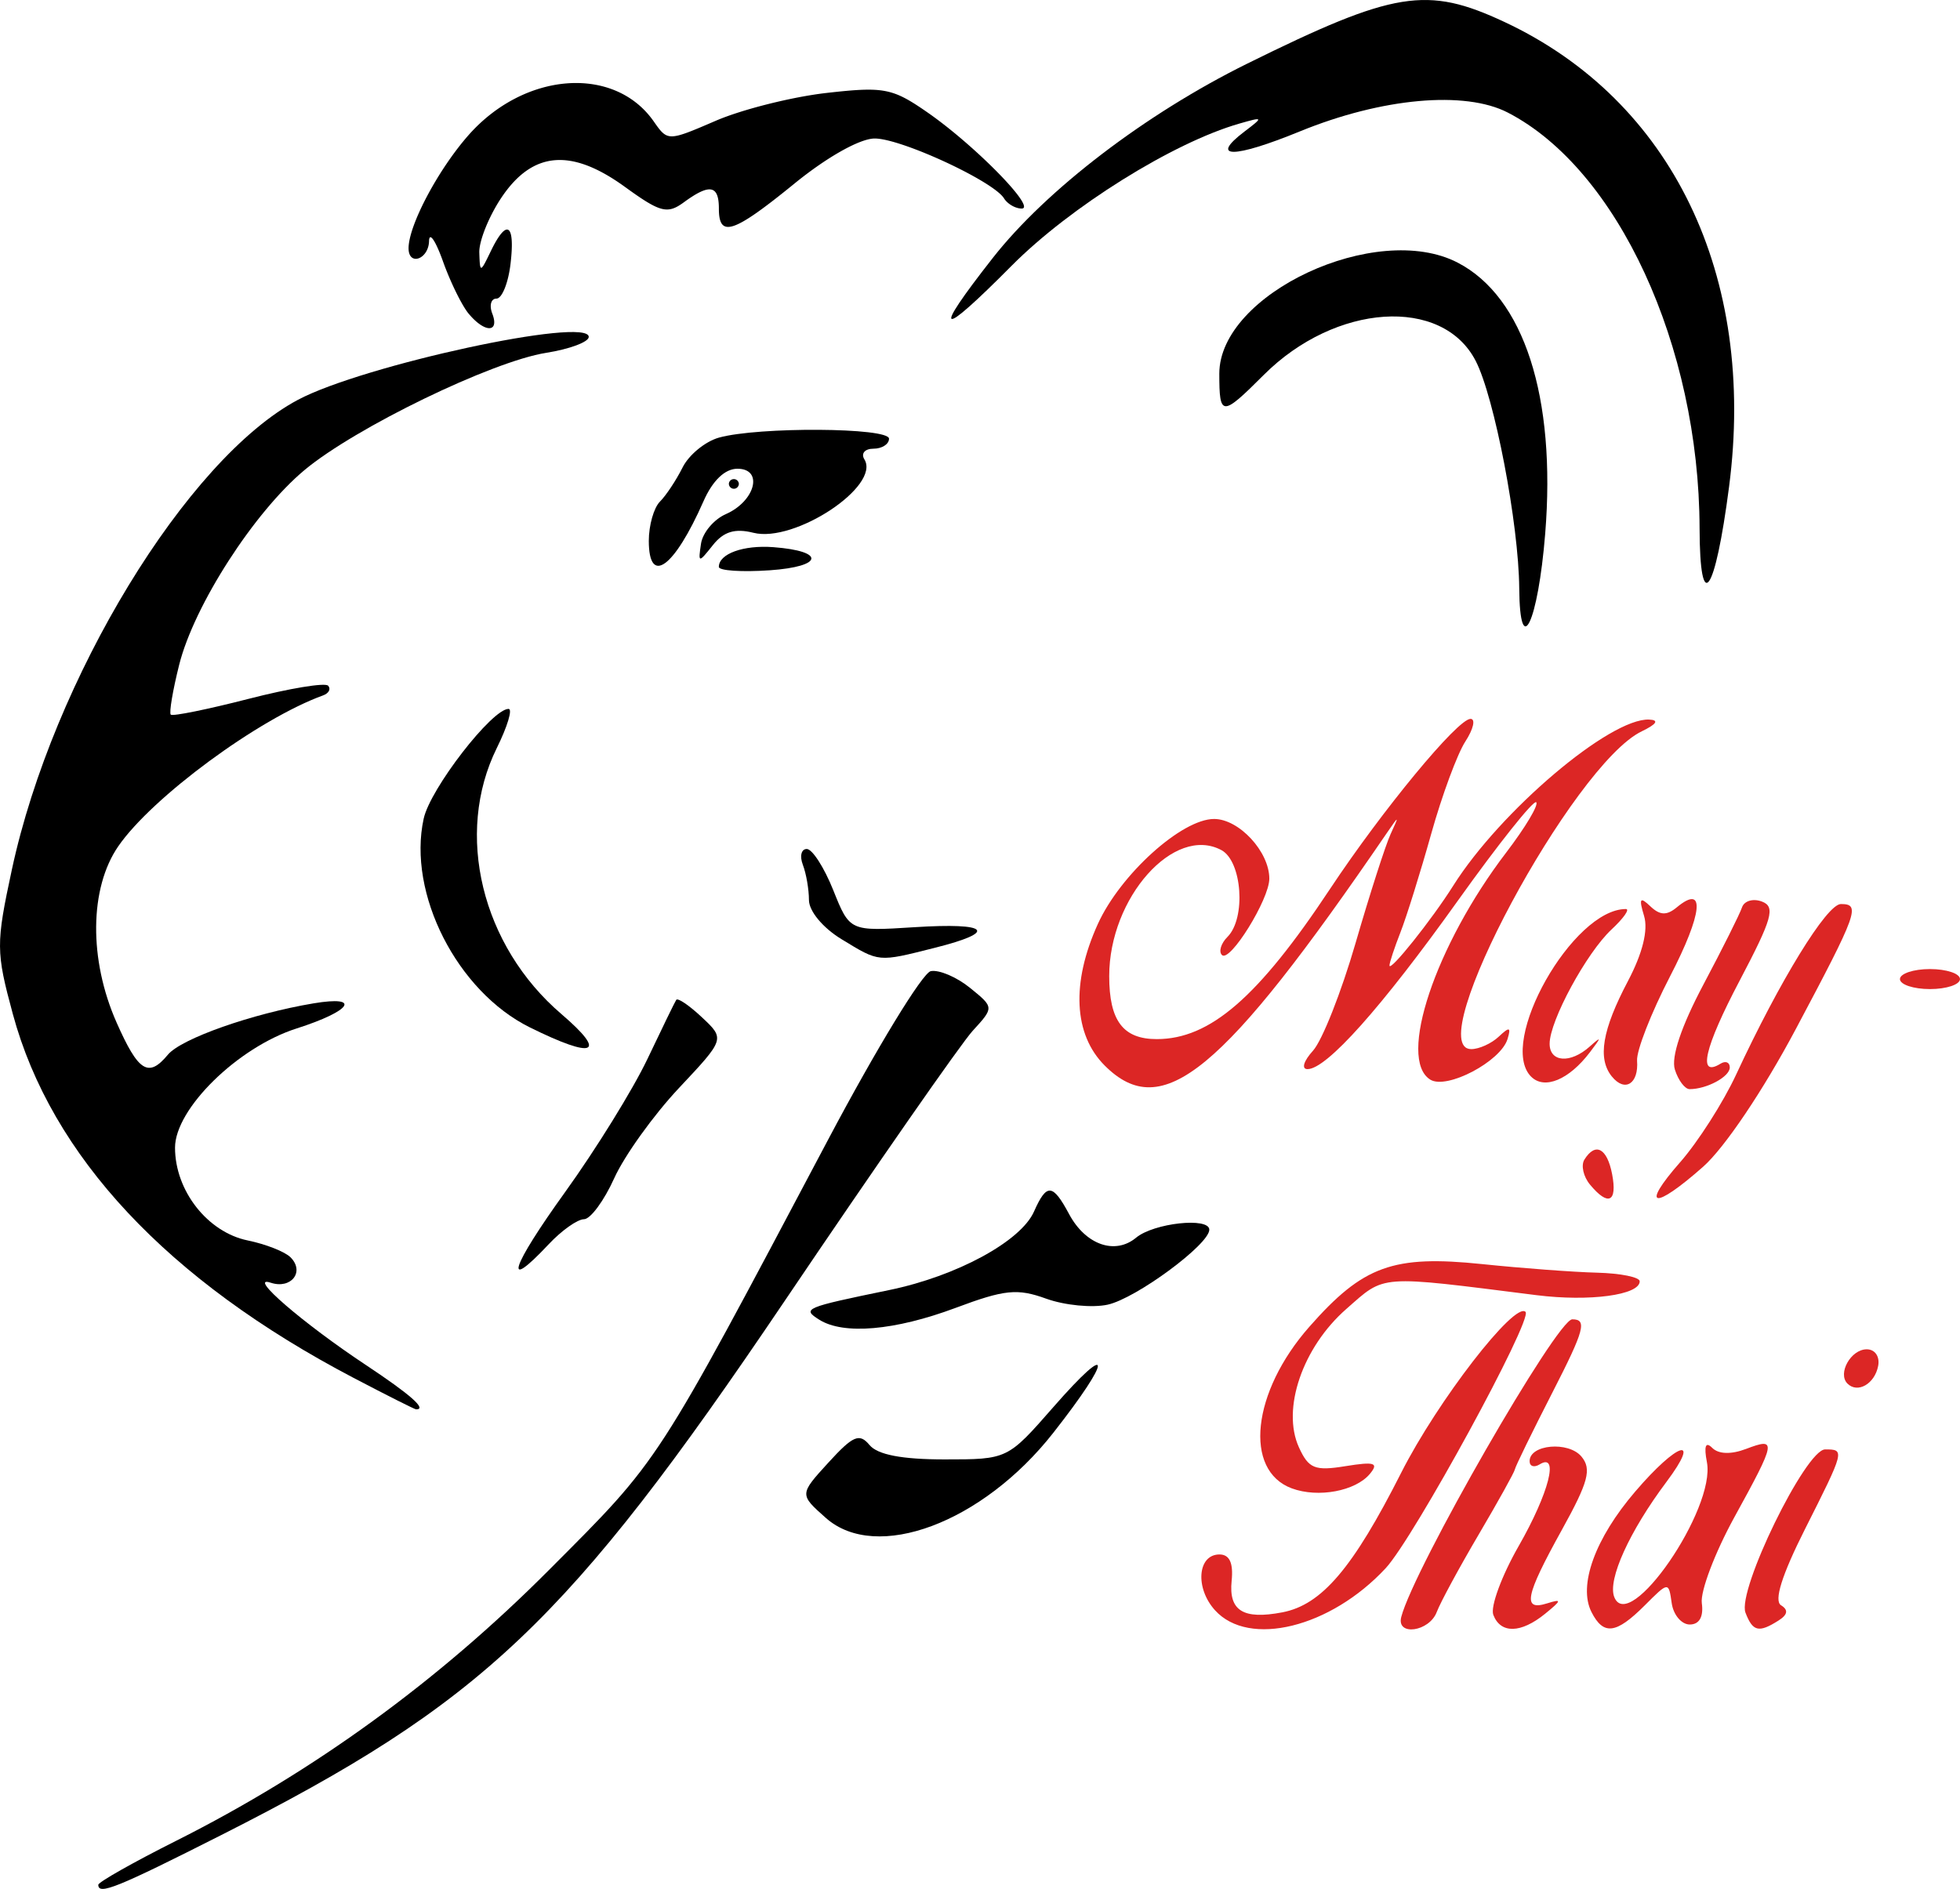 <svg xmlns="http://www.w3.org/2000/svg" width="242.024" height="233.298" viewBox="0 0 64.035 61.727"><path d="M58.93 58.416c-.222-.268-.601-1.04-.842-1.717-.242-.676-.445-.972-.453-.657-.015.597-.669.826-.669.235 0-.746.958-2.557 1.951-3.688 1.826-2.08 4.766-2.303 6.057-.46.46.657.46.657 2.032-.02.865-.372 2.493-.78 3.618-.908 1.873-.212 2.148-.159 3.286.63 1.552 1.075 3.585 3.148 3.087 3.148-.204 0-.464-.15-.577-.333-.347-.561-3.359-1.956-4.224-1.956-.481 0-1.557.604-2.622 1.472-2.002 1.63-2.47 1.785-2.47.817 0-.768-.3-.822-1.143-.205-.541.396-.77.336-1.931-.506-1.755-1.271-3.013-1.161-4.028.35-.41.612-.737 1.421-.725 1.8.022.67.03.67.377-.049.52-1.076.797-.9.644.409-.073.63-.28 1.144-.46 1.144-.179 0-.24.221-.137.49.242.633-.246.635-.77.004zM67.43 63.972a.164.164 0 0 1 .327 0c0 .09-.073.164-.163.164a.164.164 0 0 1-.163-.164zM69.23 64.136c.11-.18.128-.327.038-.327s-.255.147-.366.327c-.11.18-.128.327-.038.327s.254-.148.365-.327zM70.537 64.136c.455-.503.485-.654.13-.654-.255 0-.647.294-.871.654-.225.36-.283.654-.13.654.154 0 .546-.295.871-.654z" style="strokeWidth:.327;fill:#000" transform="translate(-43.618 -48.164)"/><path d="M64.815 65.836c0-.504.164-1.08.364-1.28.201-.201.533-.703.739-1.115.205-.412.74-.85 1.188-.976 1.291-.359 5.557-.332 5.557.035 0 .18-.23.327-.51.327s-.413.157-.295.348c.54.873-2.277 2.737-3.624 2.4-.603-.152-.973-.04-1.324.401-.472.594-.484.592-.39-.042.053-.36.418-.795.81-.968.967-.425 1.238-1.484.38-1.484-.408 0-.81.385-1.108 1.062-.96 2.179-1.787 2.776-1.787 1.292z" style="strokeWidth:.327;fill:#000" transform="translate(-43.618 -48.164)"/><path d="M67.103 66.69c0-.43.803-.72 1.785-.645 1.708.13 1.63.634-.118.755-.917.063-1.667.013-1.667-.11zM99.145 65.427c-.016-5.964-2.674-11.727-6.265-13.584-1.403-.726-4.117-.48-6.794.615-2.165.886-2.972.89-1.814.008.632-.48.626-.49-.164-.263-2.169.623-5.531 2.723-7.44 4.646-2.39 2.41-2.627 2.309-.61-.262 1.747-2.225 4.991-4.703 8.297-6.338 4.819-2.382 5.88-2.554 8.42-1.365 5.47 2.563 8.232 8.283 7.333 15.19-.458 3.526-.955 4.224-.963 1.353z" style="strokeWidth:.327;fill:#000" transform="translate(-43.618 -48.164)"/><path d="M93.253 67.39c-.016-2.106-.81-6.248-1.424-7.435-1.092-2.113-4.581-1.88-6.922.46-1.373 1.373-1.453 1.371-1.453-.04 0-2.611 5.13-5.004 7.784-3.63 2.17 1.121 3.224 4.387 2.863 8.86-.234 2.903-.83 4.155-.848 1.784zM71.11 78.855c-.61-.372-1.063-.918-1.063-1.28 0-.348-.09-.865-.199-1.15-.109-.284-.051-.517.128-.517.18 0 .569.605.865 1.345.538 1.346.538 1.346 2.652 1.211 2.45-.156 2.748.15.66.675-1.865.47-1.796.476-3.043-.284z" style="strokeWidth:.327;fill:#000" transform="translate(-43.618 -48.164)"/><path d="M105.691 80.16c0-.18.442-.328.981-.328.54 0 .981.147.981.327 0 .18-.441.327-.98.327-.54 0-.982-.147-.982-.327z" style="strokeWidth:.327;fill:#dc2625;fill-opacity:1" transform="translate(-43.618 -48.164)"/><path d="M60.93 81.739c-2.378-1.177-4.007-4.38-3.47-6.823.214-.98 2.23-3.586 2.773-3.586.137 0-.036.574-.383 1.276-1.387 2.804-.5 6.464 2.11 8.697 1.517 1.3 1.084 1.482-1.03.436z" style="strokeWidth:.327;fill:#000" transform="translate(-43.618 -48.164)"/><path d="M98.338 83.117c-.129-.406.21-1.417.93-2.774.623-1.174 1.191-2.31 1.263-2.526.072-.215.366-.301.654-.19.445.17.336.555-.73 2.582-1.156 2.195-1.384 3.183-.627 2.716.167-.104.304-.048.304.123 0 .303-.752.708-1.313.708-.153 0-.37-.287-.481-.639zM96.28 83.344c-.475-.587-.318-1.522.526-3.122.477-.905.665-1.664.526-2.125-.175-.578-.135-.64.205-.316.312.297.535.306.862.035.946-.785.85.193-.22 2.257-.616 1.19-1.1 2.428-1.076 2.753.057.756-.398 1.042-.822.518zM93.642 83.349c-1.11-1.11 1.36-5.479 3.096-5.479.136 0-.075.3-.468.667-.819.762-2.024 2.987-2.024 3.735 0 .607.678.657 1.308.094.392-.349.394-.323.01.182-.684.902-1.487 1.236-1.922.8z" style="strokeWidth:.327;fill:#dc2625;fill-opacity:1" transform="translate(-43.618 -48.164)"/><path d="M79.71 82.985c-1.017-1.017-1.098-2.703-.224-4.627.735-1.619 2.741-3.431 3.798-3.431.816 0 1.806 1.071 1.804 1.953-.002.676-1.29 2.751-1.548 2.493-.113-.113-.031-.38.181-.593.61-.61.479-2.473-.2-2.836-1.543-.826-3.664 1.557-3.664 4.117 0 1.46.453 2.06 1.553 2.06 1.741 0 3.314-1.363 5.66-4.905 1.712-2.583 4.17-5.56 4.592-5.56.17 0 .095.332-.168.737-.263.404-.766 1.765-1.118 3.024-.353 1.26-.804 2.704-1.002 3.21-.198.506-.36.996-.36 1.088 0 .235 1.383-1.496 2.083-2.608 1.539-2.443 5.125-5.484 6.401-5.428.332.014.247.148-.242.384-2.247 1.081-7.236 10.385-5.57 10.385.257 0 .662-.184.9-.409.35-.33.405-.314.285.08-.225.734-1.984 1.66-2.523 1.327-1.08-.668.163-4.388 2.48-7.423.624-.818 1.066-1.557.98-1.642-.084-.085-1.234 1.359-2.555 3.209-2.504 3.507-4.293 5.512-4.917 5.512-.206 0-.128-.264.18-.603.3-.332.925-1.913 1.389-3.513.464-1.6.98-3.205 1.146-3.566.284-.615.277-.618-.113-.049-5.377 7.87-7.347 9.495-9.228 7.614zM98.51 86.145c.583-.665 1.406-1.953 1.828-2.862 1.426-3.071 2.964-5.576 3.424-5.576.652 0 .552.276-1.478 4.095-1.06 1.995-2.322 3.87-3.022 4.489-1.62 1.433-2.063 1.347-.753-.146zM95.566 86.877c-.218-.262-.3-.63-.185-.817.36-.58.743-.38.907.476.175.915-.127 1.058-.722.341z" style="strokeWidth:.327;fill:#dc2625;fill-opacity:1" transform="translate(-43.618 -48.164)"/><path d="M62.089 87.108c1.003-1.394 2.208-3.344 2.679-4.333.47-.989.894-1.86.943-1.936.048-.076.426.181.84.57.754.708.754.708-.755 2.315-.83.884-1.78 2.21-2.112 2.945-.332.736-.777 1.338-.988 1.338-.21 0-.73.368-1.152.818-1.512 1.61-1.247.773.545-1.717zM70.383 91.29c-.571-.361-.486-.397 2.28-.967 2.207-.454 4.306-1.592 4.737-2.567.413-.932.61-.918 1.146.083.538 1.004 1.5 1.344 2.19.771.578-.48 2.391-.677 2.391-.261 0 .482-2.39 2.245-3.32 2.45-.503.11-1.407.022-2.01-.196-.942-.341-1.356-.299-2.963.303-1.982.74-3.658.886-4.451.384z" style="strokeWidth:.327;fill:#000" transform="translate(-43.618 -48.164)"/><path d="M103.976 93.378c-.33-.331.112-1.12.63-1.12.271 0 .433.237.373.546-.113.585-.672.905-1.003.574z" style="strokeWidth:.327;fill:#dc2625;fill-opacity:1" transform="translate(-43.618 -48.164)"/><path d="M55.168 93.191c-6.073-3.182-9.873-7.241-11.132-11.893-.551-2.035-.553-2.285-.031-4.714 1.339-6.23 5.717-13.422 9.346-15.354 2.125-1.132 9.502-2.728 9.502-2.056 0 .165-.626.399-1.39.52-1.773.28-6.24 2.448-7.897 3.831-1.647 1.376-3.604 4.416-4.093 6.358-.211.84-.335 1.575-.276 1.635.06.06 1.202-.172 2.537-.515 1.335-.344 2.507-.538 2.604-.431.097.106.023.249-.165.317-2.105.762-5.585 3.326-6.691 4.93-.943 1.369-.966 3.703-.055 5.761.712 1.61 1.04 1.816 1.676 1.05.436-.525 2.748-1.34 4.757-1.677 1.584-.265 1.239.248-.551.82-1.921.613-3.973 2.626-3.973 3.896 0 1.407 1.063 2.763 2.376 3.032.585.12 1.214.367 1.397.55.474.474.02 1.053-.65.83-.78-.258 1.05 1.323 3.118 2.694 1.456.966 2.001 1.448 1.635 1.445-.045 0-.965-.463-2.044-1.029z" style="strokeWidth:.327;fill:#000" transform="translate(-43.618 -48.164)"/><path d="M85.824 96.803c-1.583-.586-1.307-3.148.57-5.28 1.757-1.996 2.738-2.352 5.653-2.049 1.3.135 2.988.261 3.752.28.764.02 1.39.146 1.39.282 0 .45-1.643.67-3.37.453-5.222-.658-4.927-.68-6.22.455-1.426 1.252-2.114 3.266-1.544 4.517.317.697.52.779 1.525.615.945-.153 1.092-.107.796.25-.47.567-1.691.795-2.552.477z" style="strokeWidth:.327;fill:#dc2625;fill-opacity:1" transform="translate(-43.618 -48.164)"/><path d="M70.601 97.77c-.868-.77-.868-.77.083-1.812.804-.88 1.012-.97 1.342-.572.263.317 1.058.47 2.45.47 2.06 0 2.06 0 3.557-1.711 1.94-2.218 1.937-1.63-.004.843-2.31 2.943-5.78 4.242-7.428 2.782z" style="strokeWidth:.327;fill:#000" transform="translate(-43.618 -48.164)"/><path d="M100.645 100.865c-.28-.729 1.968-5.336 2.603-5.336.648 0 .643.022-.66 2.607-.755 1.5-1.019 2.34-.782 2.486.246.152.22.309-.086.502-.641.406-.838.359-1.075-.259zM95.613 100.843c-.44-.868.117-2.405 1.43-3.937 1.383-1.617 2.177-1.861 1.019-.314-1.209 1.614-1.924 3.19-1.706 3.757.48 1.252 3.32-2.873 3.029-4.4-.102-.533-.044-.688.175-.469.206.206.617.218 1.104.033 1.01-.384.989-.263-.383 2.233-.637 1.16-1.115 2.423-1.063 2.807.062.446-.081.698-.394.698-.27 0-.536-.316-.59-.702-.1-.702-.102-.702-.885.082-.933.932-1.344.983-1.736.212zM92.406 100.936c-.1-.264.272-1.275.828-2.247.99-1.732 1.334-3.071.685-2.67-.18.111-.327.064-.327-.106 0-.548 1.27-.66 1.695-.149.338.409.226.828-.642 2.396-1.197 2.16-1.297 2.657-.481 2.4.489-.153.48-.104-.063.338-.793.646-1.455.661-1.695.038zM89.398 101.006c.41-1.584 5.087-9.728 5.588-9.728.491 0 .398.347-.638 2.37-.668 1.304-1.225 2.445-1.238 2.535-.014.09-.545 1.046-1.18 2.125-.636 1.08-1.253 2.22-1.372 2.535-.243.645-1.324.797-1.16.163zM83.313 100.785c-.657-.725-.57-1.823.146-1.823.33 0 .457.278.398.862-.1.977.377 1.274 1.654 1.03 1.288-.246 2.306-1.44 3.886-4.563 1.187-2.345 3.709-5.608 4.062-5.256.245.246-3.647 7.383-4.568 8.375-1.803 1.944-4.469 2.601-5.578 1.375z" style="strokeWidth:.327;fill:#dc2625;fill-opacity:1" transform="translate(-43.618 -48.164)"/><path d="M46.829 109.757c0-.087 1.148-.737 2.552-1.442 4.484-2.255 8.546-5.206 12.17-8.843 3.668-3.68 3.425-3.306 9.13-14.08 1.572-2.968 3.078-5.44 3.347-5.492.27-.052.846.193 1.28.545.789.64.789.64.09 1.403-.384.42-3.157 4.404-6.16 8.853-7.07 10.473-9.858 13.114-18.404 17.437-3.388 1.715-4.005 1.964-4.005 1.62z" style="strokeWidth:.327;fill:#000" transform="translate(-43.618 -48.164)"/></svg>
